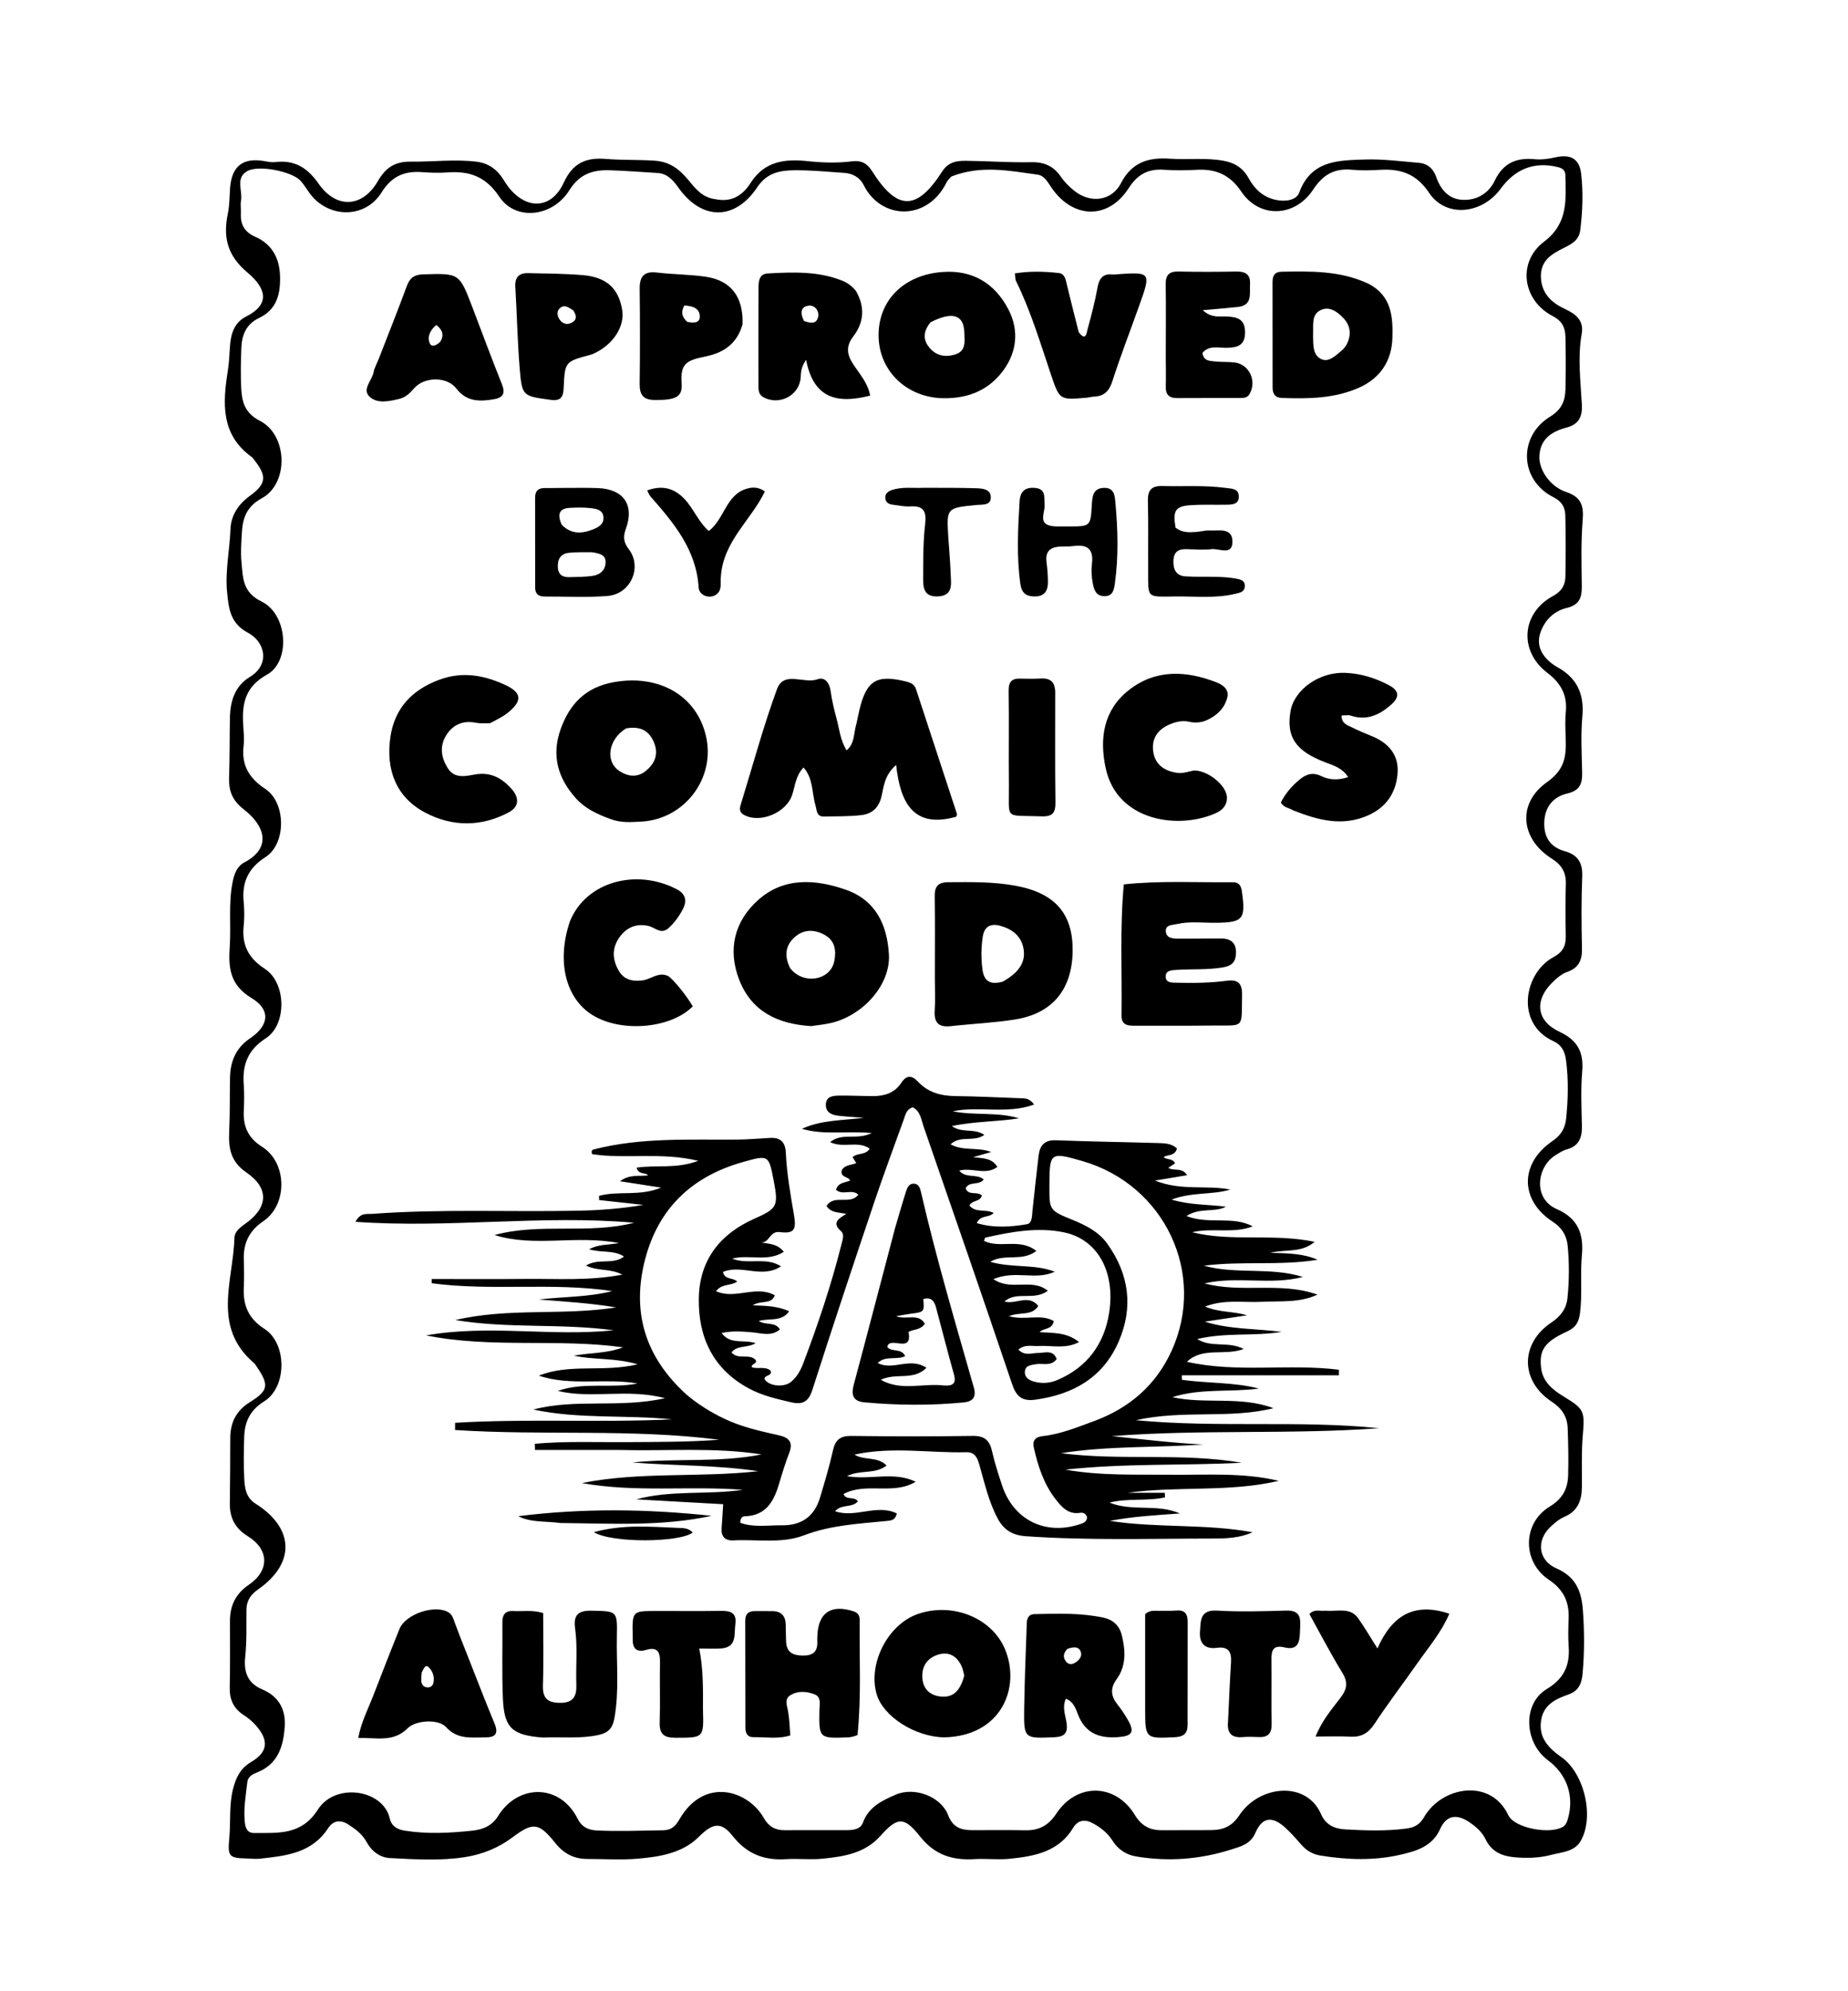 <svg version="1.1" id="Layer_1" xmlns="http://www.w3.org/2000/svg" xmlns:xlink="http://www.w3.org/1999/xlink" x="0px" y="0px"
	 width="100%" viewBox="0 0 624 672" enable-background="new 0 0 624 672" xml:space="preserve">
<path fill="#000000" opacity="1" stroke="none" 
	d="
M241.672,67.238 
	C247.236,68.393 250.945,65.679 253.409,61.796 
	C258.098,54.409 264.978,53.571 272.59,54.375 
	C277.586,54.902 282.604,55.076 287.548,54.461 
	C290.902,54.044 292.785,55.104 294.518,57.841 
	C302.971,71.191 309.573,71.231 318.144,57.865 
	C320.242,54.593 323.151,54.235 326.31,54.268 
	C333.59,54.343 340.873,54.908 348.143,54.739 
	C352.634,54.634 355.788,56.071 358.277,59.73 
	C359.473,61.488 361.083,63.044 362.749,64.389 
	C368.105,68.716 375.367,67.92 378.511,61.816 
	C382.208,54.637 387.964,53.058 395.027,53.555 
	C401.001,53.976 406.993,53.171 412.976,54.226 
	C416.917,54.921 419.709,56.662 421.627,60.158 
	C423.616,63.783 426.446,66.493 430.681,67.43 
	C433.885,68.139 437.718,67.674 438.707,64.978 
	C442.709,54.069 451.928,54.126 460.812,53.833 
	C466.92,53.631 473.071,54.447 479.189,54.968 
	C482.114,55.217 484.011,57.003 484.981,59.786 
	C486.468,64.049 489.219,67.235 493.872,67.439 
	C498.706,67.652 502.656,65.276 504.775,60.865 
	C507.574,55.042 512.047,53.113 518.216,53.729 
	C520.484,53.955 522.889,53.623 525.133,53.112 
	C530.272,51.942 533.32,53.478 533.911,58.767 
	C534.613,65.044 534.38,71.399 533.589,77.708 
	C533.169,81.056 530.716,82.344 528.133,83.627 
	C524.003,85.677 520.141,87.877 520.306,93.459 
	C520.474,99.118 523.99,102.236 528.545,104.335 
	C532.272,106.052 534.858,108.291 534.082,112.662 
	C532.665,120.65 533.715,128.613 534.133,136.571 
	C534.349,140.675 533.093,143.201 528.95,144.302 
	C523.977,145.625 520.015,148.104 519.794,154.027 
	C519.625,158.567 523.345,164.194 528.861,166.051 
	C533.873,167.739 534.817,170.592 534.414,175.499 
	C533.802,182.942 534.03,190.465 534.109,197.951 
	C534.149,201.722 533.26,204.151 529.048,205.165 
	C525.071,206.121 521.999,208.796 520.383,212.824 
	C518.824,216.712 519.796,219.989 522.684,222.789 
	C523.632,223.708 524.729,224.531 525.885,225.167 
	C532.471,228.791 534.972,234.198 534.3,241.728 
	C533.74,248.01 534.082,254.384 534.23,260.712 
	C534.318,264.496 533.444,266.82 529.143,267.815 
	C524.383,268.917 521.554,272.451 521.437,277.648 
	C521.325,282.611 523.522,285.917 528.402,287.271 
	C532.718,288.47 534.446,291.137 534.258,295.75 
	C533.924,303.903 533.995,312.081 534.17,320.243 
	C534.253,324.089 532.987,326.657 529.304,327.959 
	C527.216,328.697 525.608,330.147 524.051,331.686 
	C518.05,337.618 518.781,344.57 526.517,348.167 
	C532.613,351.003 534.804,354.98 534.253,361.516 
	C533.737,367.639 534.016,373.841 534.153,380.004 
	C534.241,383.959 533.136,386.816 528.957,387.926 
	C527.702,388.259 526.55,389.056 525.41,389.738 
	C518.946,393.605 517.425,404.44 525.659,408.039 
	C532.757,411.141 534.826,416.311 534.142,423.673 
	C533.544,430.111 534.332,436.623 533.512,443.124 
	C533.101,446.385 531.949,448.07 528.988,449.426 
	C521.477,452.865 519.641,455.705 520.386,461.73 
	C520.981,466.552 524.529,469.195 528.25,471.456 
	C534.908,475.502 535.148,476.279 534.453,484.331 
	C533.953,490.125 534.197,495.985 534.146,501.816 
	C534.107,506.3 532.829,509.919 528.28,511.877 
	C526.494,512.646 524.875,514.004 523.448,515.372 
	C518.639,519.98 519.432,526.641 525.541,529.297 
	C532.002,532.107 533.997,536.818 534.48,543.425 
	C535.003,550.587 535.025,557.633 534.379,564.78 
	C534.048,568.443 532.926,570.707 529.459,571.911 
	C525.095,573.426 521.103,575.442 520.353,580.73 
	C519.524,586.577 522.962,589.987 527.251,593.013 
	C534.97,598.46 538.462,613.21 533.7,621.363 
	C531.595,624.966 527.18,625.083 523.585,626.029 
	C520.571,626.823 517.314,627.064 514.184,626.96 
	C509.135,626.792 504.193,626.156 501.585,620.662 
	C500.443,618.255 498.335,616.433 496.107,614.931 
	C491.862,612.069 488.35,612.596 486.258,617.295 
	C483.601,623.26 477.954,624.743 473.014,625.9 
	C464.11,627.986 454.832,627.697 445.711,626.182 
	C443.149,625.756 441.092,624.475 439.368,622.512 
	C437.503,620.387 435.645,618.208 433.503,616.384 
	C429.274,612.784 426.092,613.445 423.894,618.561 
	C422.251,622.386 418.902,623.172 415.601,624.216 
	C405.133,627.524 394.477,628.332 383.629,626.517 
	C380.109,625.928 377.495,624.081 375.606,621.124 
	C373.942,618.518 371.598,616.708 368.913,615.269 
	C366.272,613.854 363.904,614.3 362.398,616.807 
	C357.495,624.972 349.332,626.439 340.974,627.298 
	C337.016,627.705 332.969,627.175 328.984,627.418 
	C321.547,627.873 315.591,625.995 310.631,619.732 
	C305.198,612.873 302.982,613.225 297.217,619.654 
	C291.994,625.478 284.911,626.545 277.79,627.271 
	C273.665,627.692 269.451,627.167 265.301,627.436 
	C257.931,627.914 252.116,625.596 247.418,619.634 
	C243.42,614.561 240.544,615.339 235.965,619.9 
	C230.424,625.419 222.782,626.631 215.333,627.271 
	C209.708,627.754 204.009,627.352 198.342,627.365 
	C193.872,627.376 190.369,625.571 187.573,622.072 
	C181.926,615.007 179.972,614.875 173.031,620.079 
	C168.318,623.612 162.93,625.802 157.091,626.725 
	C148.645,628.059 140.142,627.489 131.681,627.063 
	C128.266,626.891 125.471,624.755 123.76,621.599 
	C122.355,619.007 120.083,617.332 117.7,615.777 
	C115.023,614.029 112.536,614.303 110.774,617.007 
	C105.246,625.488 96.392,626.332 87.579,627.289 
	C86.266,627.432 84.917,627.232 83.584,627.205 
	C77.21,627.075 76.855,626.567 77.432,620.221 
	C77.929,614.767 77.309,609.243 78.668,603.827 
	C79.631,599.984 81.093,596.831 84.791,594.646 
	C90.466,591.294 90.86,587.429 86.478,582.385 
	C85.293,581.021 83.85,579.806 82.328,578.828 
	C78.902,576.627 77.493,573.611 77.573,569.57 
	C77.723,562.073 77.672,554.571 77.655,547.072 
	C77.643,541.869 79.554,537.877 84.006,534.844 
	C91.061,530.037 90.929,522.932 83.676,518.45 
	C79.345,515.774 77.528,512.198 77.607,507.282 
	C77.725,499.951 77.711,492.618 77.752,485.285 
	C77.781,480.078 79.742,476.075 84.345,473.218 
	C90.691,469.279 90.921,467.421 86.662,461.199 
	C86.38,460.786 86.135,460.317 85.765,460.001 
	C71.435,447.799 78.77,432.163 79.172,417.674 
	C79.232,415.519 81.329,414.06 83.136,412.755 
	C90.487,407.443 90.949,401.02 83.244,395.718 
	C77.675,391.887 77.125,387.281 77.396,381.57 
	C77.679,375.582 77.546,369.576 77.672,363.579 
	C77.787,358.112 79.704,353.593 84.447,350.408 
	C90.833,346.119 91.539,340.804 84.915,336.808 
	C77.596,332.393 77.084,326.556 77.573,319.448 
	C78.074,312.161 77.069,304.819 78.574,297.538 
	C79.154,294.733 80.078,292.32 82.582,291 
	C91.686,286.202 89.642,278.852 82.372,273.199 
	C78.328,270.054 77.183,266.804 77.351,262.196 
	C77.595,255.539 77.506,248.87 77.636,242.208 
	C77.744,236.609 79.319,231.503 84.348,228.468 
	C91.283,224.283 89.55,216.641 83.764,213.566 
	C77.814,210.404 77.241,205.602 76.685,199.924 
	C75.976,192.691 77.559,185.675 77.827,178.548 
	C78.003,173.894 80.5,170.143 84.42,167.309 
	C89.911,163.339 90.152,160.671 85.952,155.358 
	C85.642,154.966 85.377,154.5 84.984,154.217 
	C74.575,146.732 75.176,136.207 76.899,125.316 
	C77.339,122.534 77.469,119.697 77.652,116.88 
	C77.927,112.676 79.127,108.817 83.092,106.834 
	C91.02,102.869 90.239,97.572 83.55,91.97 
	C76.76,86.283 75.27,80.085 76.929,72.115 
	C77.5,69.371 77.485,66.5 77.67,63.682 
	C78.172,56.051 82.014,53.036 89.478,54.41 
	C90.617,54.62 91.818,54.837 92.948,54.701 
	C99.453,53.921 103.784,56.555 107.569,61.979 
	C113.58,70.594 122.396,70.088 127.587,61.137 
	C130.206,56.62 133.289,54.478 138.735,54.551 
	C146.111,54.649 153.49,53.672 160.893,54.571 
	C165.07,55.079 167.935,57.285 170.069,60.721 
	C170.595,61.569 171.127,62.423 171.745,63.205 
	C177.86,70.947 186.238,70.588 190.354,61.644 
	C193.432,54.954 197.915,53.084 204.585,53.636 
	C210.045,54.089 215.536,53.85 221.029,54.227 
	C226.385,54.595 229.563,57.287 232.602,60.954 
	C234.941,63.776 237.22,66.734 241.672,67.238 
M321.248,59.565 
	C320.711,60.196 320.012,60.748 319.66,61.47 
	C313.245,74.653 297.542,74.312 291.643,62.474 
	C290.399,59.978 288.032,58.55 285.168,58.354 
	C279.687,57.979 274.198,57.442 268.714,57.455 
	C263.713,57.467 259.087,58.111 255.74,63.134 
	C248.146,74.53 236.962,74.436 229.072,63.327 
	C227.282,60.806 225.366,58.579 222.001,58.375 
	C216.681,58.053 211.364,57.638 206.04,57.459 
	C200.305,57.266 195.746,58.597 192.237,64.215 
	C186.559,73.305 174.06,74.602 168.632,66.439 
	C164.01,59.488 158.436,57.623 150.942,58.198 
	C148.13,58.413 145.272,58.287 142.451,58.086 
	C136.492,57.662 132.261,59.458 128.822,64.972 
	C123.199,73.988 110.573,73.69 104.429,65.034 
	C103.465,63.677 102.594,62.232 101.482,61.008 
	C98.648,57.889 87.442,55.565 83.525,57.73 
	C79.379,60.02 81.992,64.365 81.377,67.749 
	C81.142,69.039 81.4,70.411 81.333,71.741 
	C81.138,75.597 82.326,78.209 86.265,79.947 
	C91.711,82.35 94.359,86.971 94.555,93.099 
	C94.75,99.211 93.468,104.468 87.497,107.301 
	C83.112,109.381 81.669,113.031 81.495,117.405 
	C81.316,121.898 81.23,126.411 81.447,130.9 
	C81.672,135.575 82.599,139.382 87.798,142.043 
	C97.14,146.826 97.583,163.121 88.474,168.103 
	C83.08,171.053 81.914,175.02 81.648,180.126 
	C81.484,183.278 81.227,186.47 81.535,189.593 
	C82.051,194.828 81.75,199.812 88.323,203.003 
	C97.132,207.279 98.215,223.204 90.165,227.666 
	C82.915,231.684 81.717,237.201 82.093,244.214 
	C82.227,246.709 82.548,249.245 82.258,251.701 
	C81.483,258.26 84.094,262.612 89.589,266.251 
	C96.621,270.909 96.698,284.735 89.645,289.252 
	C83.786,293.004 81.66,297.755 82.277,304.341 
	C82.525,306.985 82.571,309.697 82.288,312.332 
	C81.595,318.776 83.762,323.278 89.421,326.955 
	C96.699,331.682 96.937,345.766 89.744,350.411 
	C83.67,354.333 81.803,359.313 82.3,365.978 
	C82.522,368.962 82.451,371.98 82.314,374.974 
	C82.074,380.232 83.825,384.074 88.535,387.049 
	C96.972,392.378 97.209,406.494 88.92,412.125 
	C84.061,415.426 82.14,419.57 82.322,425.147 
	C82.425,428.31 82.459,431.485 82.317,434.645 
	C82.049,440.596 83.929,445.015 89.287,448.459 
	C96.98,453.404 96.931,468.12 89.229,472.914 
	C84.501,475.857 82.627,479.732 82.464,484.823 
	C82.309,489.65 82.213,494.498 82.494,499.313 
	C82.674,502.395 83.117,505.457 86.323,507.483 
	C99.407,515.754 99.766,527.565 87.192,536.363 
	C84.603,538.175 83.241,540.194 83.214,543.308 
	C83.168,548.638 83.346,554.002 82.79,559.285 
	C82.245,564.462 83.761,568.126 88.574,570.146 
	C94.302,572.552 96.581,577.181 96.142,582.907 
	C95.661,589.181 93.957,595.136 87.274,597.959 
	C85.587,598.672 83.738,599.328 83.495,601.527 
	C83,605.991 82.178,610.443 82.668,614.964 
	C82.878,616.902 83.446,618.638 85.898,618.613 
	C93.973,618.534 101.768,619.446 107.363,610.654 
	C113.176,601.521 129.341,603.82 131.596,613.676 
	C132.164,616.158 133.938,617.371 136.613,617.801 
	C144.265,619.03 151.844,618.616 159.501,617.814 
	C163.342,617.412 166.233,616.029 168.201,612.853 
	C174.903,602.037 189.075,601.811 195.082,613.851 
	C196.395,616.482 198.476,617.596 201.489,617.742 
	C208.992,618.108 216.478,617.786 223.973,617.68 
	C226.703,617.642 228.107,616.275 229.381,614.055 
	C237.759,599.466 252.621,604.184 257.936,613.578 
	C259.511,616.36 261.692,617.66 264.806,617.653 
	C271.806,617.639 278.805,617.653 285.805,617.645 
	C288.05,617.642 290.552,617.383 291.376,615.112 
	C293.312,609.777 297.839,607.674 302.403,605.682 
	C308.709,602.931 317.692,606.202 320.143,612.568 
	C321.747,616.733 324.503,617.63 328.226,617.645 
	C334.226,617.669 340.228,617.554 346.225,617.683 
	C350.807,617.783 354.046,616.051 356.62,612.137 
	C363.579,601.553 376.649,601.746 383.2,612.523 
	C385.365,616.084 388.168,617.681 392.177,617.654 
	C397.843,617.617 403.51,617.699 409.175,617.613 
	C413.144,617.553 416.016,616.323 418.553,612.507 
	C425.197,602.514 441.122,600.805 446.095,612.3 
	C447.598,615.775 450.543,617.178 454.069,617.376 
	C461.053,617.769 468.039,618.031 475.017,617.079 
	C477.662,616.718 479.414,615.737 480.868,613.224 
	C486.88,602.836 503.378,600.004 509.27,612.546 
	C511.375,617.026 523.442,619.161 527.748,616.505 
	C528.663,615.941 529.047,615.051 529.345,614.07 
	C531.685,606.346 529.215,598.907 522.677,594.043 
	C514.614,588.045 514.058,574.982 522.258,570.039 
	C528.148,566.49 530.144,561.976 529.683,555.586 
	C529.455,552.436 529.555,549.253 529.67,546.09 
	C529.875,540.475 527.86,536.386 522.974,533.119 
	C513.931,527.073 514.05,514.014 523.258,508.452 
	C527.559,505.854 529.359,502.491 529.497,497.961 
	C529.658,492.639 529.545,487.301 529.349,481.978 
	C529.206,478.095 527.414,475.32 523.966,473.05 
	C513.292,466.022 513.255,453.421 523.836,446.327 
	C527.03,444.186 528.918,441.642 529.293,437.929 
	C529.879,432.117 529.907,426.277 529.354,420.477 
	C529.032,417.097 527.483,414.37 524.338,412.331 
	C513.148,405.076 513.111,392.674 524.167,385.112 
	C526.996,383.176 528.488,380.897 528.841,377.391 
	C529.494,370.898 529.64,364.48 528.814,357.983 
	C528.416,354.852 527.369,352.676 524.454,351.336 
	C511.586,345.422 514.553,328.393 524.537,323.026 
	C527.682,321.335 528.773,319.219 528.702,315.88 
	C528.579,310.05 528.544,304.21 528.729,298.383 
	C528.854,294.447 527.298,291.859 523.98,289.777 
	C513.466,283.176 512.153,271.144 522.396,263.931 
	C528.437,259.677 528.871,255.119 528.683,249.238 
	C528.587,246.241 528.429,243.216 528.716,240.244 
	C529.268,234.507 527.01,230.512 522.449,227.044 
	C512.801,219.708 513.751,206.909 524.356,201.164 
	C527.336,199.55 528.531,197.456 528.582,194.508 
	C528.7,187.678 528.712,180.841 528.548,174.013 
	C528.483,171.302 527.458,169.256 524.541,167.795 
	C513.178,162.107 512.468,147.333 523.422,140.607 
	C527.368,138.184 528.514,135.207 528.603,131.277 
	C528.734,125.447 528.728,119.61 528.593,113.78 
	C528.521,110.722 527.628,108.407 524.323,106.694 
	C514.052,101.371 512.254,88.448 521.382,81.554 
	C529.6,75.347 528.724,67.351 528.568,59.075 
	C528.54,57.546 527.619,56.788 526.106,56.41 
	C518.266,54.452 511.721,56.868 506.741,63.667 
	C500.344,72.402 488.17,73.516 482.563,65.093 
	C478.32,58.72 473.041,56.91 466.1,57.306 
	C462.944,57.487 459.743,57.605 456.608,57.295 
	C450.671,56.709 446.783,58.857 443.392,64 
	C437.219,73.362 425.277,73.763 419.172,64.71 
	C415.261,58.91 410.533,56.958 404.059,57.307 
	C400.403,57.504 396.713,57.554 393.065,57.292 
	C387.701,56.906 384.123,58.813 381.104,63.511 
	C374.32,74.07 362.586,73.948 355.279,63.672 
	C353.929,61.774 352.792,59.27 350.362,58.938 
	C340.863,57.644 331.312,55.632 321.248,59.565 
z"/>
<path fill="#000000" opacity="1" stroke="none" 
	d="
M209,489.335 
	C199.216,489.334 189.932,489.334 180.649,489.334 
	C180.626,488.639 180.603,487.944 180.58,487.249 
	C190.852,486.322 201.212,486.764 211.533,486.692 
	C221.969,486.62 232.405,486.676 242.841,485.883 
	C213.209,482.093 183.337,484.546 153.66,482.599 
	C153.664,481.788 153.668,480.978 153.672,480.167 
	C178.043,478.705 202.505,480.174 226.917,479.006 
	C211.358,477.42 195.577,478.995 180.102,475.694 
	C194.298,471.92 209.034,475.3 224.574,471.875 
	C211.773,468.472 199.892,472.199 188.348,469.405 
	C197.09,466.296 206.377,468.68 215.283,466.9 
	C204.273,464.969 192.852,467.885 181.935,464.267 
	C192.347,460.052 203.546,463.248 215.284,460.42 
	C207.516,458.152 200.524,458.986 193.753,457.516 
	C199.3,456.474 204.999,456.805 210.353,454.698 
	C188.29,451.632 165.857,455.125 143.885,450.666 
	C164.933,446.922 186.125,451.128 207.194,448.951 
	C189.482,446.532 171.478,448.452 153.758,445.489 
	C171.669,441.258 190.029,444.066 208.043,441.229 
	C199.414,439.775 190.7,439.268 181.915,438.564 
	C190.204,437.567 198.56,437.808 206.722,435.722 
	C186.522,432.676 165.995,435.783 145.783,433.071 
	C145.778,432.593 145.774,432.114 145.769,431.636 
	C156.363,431.636 166.957,431.721 177.55,431.612 
	C188.157,431.504 198.812,432.31 210.126,430.17 
	C206.104,427.977 201.911,429.097 197.862,427.097 
	C202.182,424.474 207.04,426.97 210.683,424.061 
	C207.244,421.769 203.211,422.881 198.917,421.621 
	C202.121,419.833 205.016,420.25 209.012,419.499 
	C194.26,416.715 180.389,421.015 166.985,416.799 
	C182.449,412.59 198.645,416.65 214.117,412.647 
	C183.004,409.904 151.82,414.602 120.027,412.338 
	C121.707,409.118 123.875,409.791 125.657,409.659 
	C148.785,407.948 171.957,409.052 195.104,408.594 
	C202.477,408.448 209.842,407.909 217.222,406.629 
	C212.251,406.084 207.279,405.539 202.308,404.995 
	C202.294,404.524 202.279,404.054 202.265,403.583 
	C208.799,401.775 215.969,403.823 223.236,400.8 
	C218.384,400.046 214.322,399.415 209.342,398.641 
	C212.857,396.103 215.969,397.134 218.853,396.65 
	C217.838,395.518 215.744,396.602 214.922,394.071 
	C221.483,393.06 228.224,394.574 235.78,391.759 
	C223.126,388.702 211.199,391.261 199.923,389.495 
	C199.55,388.211 200.045,388.032 200.519,387.909 
	C216.475,383.785 232.775,384.731 249.006,384.59 
	C252.663,384.558 256.318,384.223 259.974,384.022 
	C263.461,383.829 265.174,385.374 265.339,388.962 
	C265.669,396.106 266.922,403.143 268.12,410.183 
	C268.959,415.12 268.059,416.397 263.257,415.801 
	C259.868,415.381 259.851,419.475 256.99,419.305 
	C259.676,419.826 262.404,419.634 264.674,422.461 
	C259.124,426.023 253.066,423.234 247.223,424.77 
	C252.654,426.919 258.472,424.054 263.727,427.345 
	C257.334,431.66 250.349,426.591 244.112,429.263 
	C244.696,432.015 247.543,431.059 248.917,432.519 
	C246.708,434.047 243.707,433.13 241.787,435.756 
	C248.284,438.703 255.268,433.567 261.635,437.145 
	C260.329,440.421 257.147,438.649 254.16,440.522 
	C258.855,440.68 262.658,440.79 266.464,442.526 
	C263.872,446.252 259.794,444.736 256.185,445.82 
	C258.734,447.361 261.794,445.968 263.343,448.675 
	C260.353,451.169 257.028,449.866 253.791,449.615 
	C250.524,449.362 247.235,449.046 243.671,449.878 
	C246.658,453.936 251.047,451.93 255.146,453.292 
	C252.277,455.04 248.905,453.862 247.004,456.437 
	C249.333,459.089 253.115,456.619 255.19,459.003 
	C255.739,460.45 253.467,460.15 253.918,461.453 
	C255.952,462.064 258.272,461.068 260.141,462.499 
	C260.993,464.549 258.076,463.908 258.155,465.372 
	C259.414,467.774 264.637,468.381 267.095,466.361 
	C269.084,464.728 270.312,462.511 271.199,460.171 
	C276.218,446.933 280.728,433.529 284.167,419.782 
	C284.534,418.316 285.193,416.573 283.981,415.501 
	C280.908,412.783 282.824,411.385 285.794,409.678 
	C283.15,409.074 280.62,409.391 279.089,407 
	C281.632,402.901 287.017,406.838 289.836,403.175 
	C287.611,401.106 284.514,403.587 282.293,401.517 
	C282.962,399.1 285.189,399.174 287.036,398.439 
	C286.548,396.988 283.779,397.473 284.186,395.088 
	C285.061,393.06 287.364,393.291 289.126,392.521 
	C288.708,391.849 288.307,391.204 287.883,390.521 
	C289.515,388.947 292.269,389.959 293.662,387.645 
	C289.708,384.819 284.82,387.627 280.294,385.445 
	C284.435,382.082 289.161,384.912 294.363,382.38 
	C285.673,381.616 278.067,383.124 270.769,380.95 
	C277.525,377.877 284.665,378.158 291.68,377.237 
	C288.815,377.012 285.941,376.862 283.087,376.539 
	C280.766,376.277 278.675,375.344 278.864,372.588 
	C279.049,369.906 281.412,369.778 283.391,369.748 
	C287.219,369.691 291.05,369.914 294.879,369.91 
	C298.723,369.906 302.111,368.838 304.361,365.394 
	C306.058,362.798 307.883,362.813 309.976,365.053 
	C313.386,368.704 317.737,369.856 322.632,369.91 
	C329.955,369.992 337.276,370.364 344.597,370.63 
	C346.044,370.683 347.595,370.537 349.18,372.766 
	C339.901,376.119 330.571,373.179 321.717,375.041 
	C329.087,376.538 336.726,375.173 344.092,377.41 
	C336.696,378.6 329.17,378.382 321.407,380.032 
	C324.828,382.546 328.901,380.617 332.377,383.007 
	C328.745,385.584 324.31,382.998 320.977,386.188 
	C325.357,388.604 330.173,386.999 334.679,388.787 
	C332.835,389.311 330.992,389.836 328.577,390.522 
	C331.929,390.929 334.881,390.733 336.783,393.819 
	C332.77,396.796 328.317,393.881 323.896,395.06 
	C326.099,397.783 329.739,395.991 332.174,398.044 
	C330.551,400.226 327.281,398.475 326.06,401.029 
	C326.995,403.663 330.009,401.9 331.521,403.447 
	C331.029,405.639 328.262,404.954 327.34,406.834 
	C329.372,409.419 332.869,407.922 335.512,409.35 
	C333.922,411.138 331.198,409.819 329.813,412.77 
	C335.536,414.486 341.193,414.081 346.728,413.156 
	C348.619,412.84 348.447,410.201 348.643,408.38 
	C349.302,402.263 349.975,396.147 350.692,390.037 
	C351.094,386.615 352.616,384.671 356.537,384.821 
	C368.017,385.262 379.508,385.415 390.992,385.758 
	C393.239,385.825 395.605,385.853 397.41,387.585 
	C396.738,390.185 394.401,389.586 392.904,390.463 
	C393.964,391.558 395.953,390.803 396.776,392.586 
	C396.053,393.071 395.314,393.568 394.487,394.123 
	C396.401,395.364 399.035,393.778 400.854,396.607 
	C397.433,397.178 394.304,397.701 390.003,398.42 
	C398.915,401.985 407.378,399.851 415.418,401.456 
	C409.253,403.341 402.612,402.184 395.585,404.839 
	C402.188,406.774 408.127,406.451 413.971,407.244 
	C409.989,409.32 405.261,407.376 400.631,410.388 
	C408.171,413.357 416.089,410.209 423.01,413.868 
	C416.374,416.44 409.279,414.253 402.542,415.854 
	C415.838,419.172 429.699,416.143 443.924,419.092 
	C439.363,422.917 434.49,421.511 428.905,422.786 
	C435.185,422.988 440.129,423.043 444.898,425.143 
	C432.186,427.235 419.281,425.494 406.5,427.146 
	C417.446,430.187 428.967,427.5 439.938,430.944 
	C429.031,433.816 417.697,430.56 406.735,433.126 
	C419.217,436.502 432.468,432.468 444.861,436.911 
	C438.77,439.757 432.317,439.005 425.992,439.339 
	C419.814,439.665 413.485,438.385 406.906,440.945 
	C411.799,443.004 416.498,442.483 421.068,443.889 
	C416.312,444.605 411.556,445.321 406.8,446.036 
	C415.358,448.702 424.127,448.353 432.764,449.48 
	C423.466,451.037 413.942,449.588 404.259,451.901 
	C409.087,454.969 414.661,452.514 419.965,455.257 
	C413.316,457.703 406.202,454.442 400.771,459.581 
	C417.692,463.408 435.092,460.135 452.094,462.261 
	C452.099,462.887 452.104,463.513 452.108,464.139 
	C434.426,464.139 416.744,464.139 399.061,464.139 
	C399.062,464.64 399.062,465.141 399.063,465.643 
	C407.682,466.902 416.505,466.392 425.089,468.618 
	C415.384,469.898 405.434,468.449 395.857,471.523 
	C407.083,473.998 418.884,471.028 429.997,475.242 
	C415.13,478.943 399.731,475.695 383.525,479.295 
	C411.738,481.933 438.813,479.23 465.718,482 
	C435.657,484.178 405.502,482.322 375.419,484.663 
	C385.686,485.716 395.916,486.979 406.283,487.496 
	C390.255,488.592 374.18,487.914 358.264,490.421 
	C378.536,493.029 399.075,490.192 419.319,493.652 
	C399.47,494.657 379.574,493.79 359.763,495.974 
	C371.572,498.081 383.522,497.579 395.446,497.694 
	C407.557,497.811 419.72,496.883 431.793,499.757 
	C414.98,503.697 397.695,501.426 380.696,503.797 
	C384.897,503.797 389.097,503.797 393.298,503.797 
	C393.325,504.309 393.352,504.82 393.378,505.332 
	C387.272,506.691 380.823,505.533 374.647,507.096 
	C382.273,510.223 390.79,507.393 398.417,510.77 
	C390.499,511.334 382.614,511.758 374.749,513.269 
	C390.705,515.752 407.016,514.165 422.941,517.109 
	C418.521,519.107 413.926,519.219 409.366,519.224 
	C388.378,519.249 367.386,519.906 346.406,518.45 
	C341.844,518.133 338.939,516.322 336.875,512.461 
	C333.856,506.812 332.491,500.614 330.75,494.544 
	C330.062,492.144 329.319,490.021 326.295,490.099 
	C313.851,490.417 301.363,488.112 288.522,490.891 
	C291.829,493.027 296.16,491.358 299.384,494.586 
	C295.359,497.692 290.439,495.892 285.974,498.184 
	C294.011,499.555 301.813,496.479 309.193,500.056 
	C301.644,504.672 292.496,500.109 284.829,504.188 
	C285.66,506.495 288.571,504.808 289.676,506.704 
	C287.656,508.978 284.059,507.507 281.988,510.022 
	C288.869,512.411 296.062,507.451 302.818,510.757 
	C302.297,513.212 300.655,513.166 299.214,513.311 
	C289.843,514.255 280.542,514.68 271.426,518.162 
	C264.017,520.992 255.61,519.458 247.646,519.849 
	C244.683,519.995 243.413,518.471 243.67,515.531 
	C243.884,513.076 243.994,510.611 244.182,507.64 
	C234.263,507.087 224.542,506.546 214.82,506.004 
	C226.665,502.797 238.883,504.534 250.807,502.785 
	C232.727,501.378 214.534,503.764 196.5,500.506 
	C216.189,496.58 236.224,498.738 256.016,496.499 
	C241.92,494.377 227.681,494.678 213.514,493.562 
	C228.045,492.031 242.691,493.725 257.145,490.842 
	C241.345,488.35 225.385,489.769 209,489.335 
M231.829,470.671 
	C235.668,473.908 239.875,476.529 244.411,478.715 
	C250.324,481.563 256.647,482.963 262.966,484.379 
	C266.455,485.16 267.874,486.719 266.486,490.341 
	C265.238,493.6 264.179,496.94 263.203,500.293 
	C261.432,506.38 258.892,511.547 251.388,511.721 
	C250.646,511.738 249.889,512.435 249.977,513.921 
	C254.475,515.553 259.243,514.708 263.965,514.762 
	C270.75,514.84 275.026,511.707 276.926,505.312 
	C278.49,500.047 280.083,494.776 281.28,489.422 
	C282.08,485.847 283.798,484.55 287.473,484.597 
	C301.135,484.77 314.801,484.792 328.462,484.592 
	C332.403,484.535 334.157,486.069 334.976,489.747 
	C335.842,493.633 337.089,497.443 338.338,501.231 
	C342.218,513.005 353.012,518.317 364.845,514.327 
	C365.95,513.955 367.061,513.461 367.051,511.989 
	C366.67,510.846 365.784,510.376 364.719,510.549 
	C360.738,511.194 358.474,508.587 356.442,505.977 
	C352.474,500.881 350.507,494.854 349.1,488.633 
	C348.535,486.133 349.57,484.933 352.134,484.651 
	C358.145,483.989 363.696,481.69 369.318,479.631 
	C381.309,475.239 390.309,467.505 395.619,455.841 
	C407.451,429.851 393.275,399.853 365.489,391.842 
	C354.596,388.702 354.39,388.855 354.346,400.085 
	C354.314,408.435 354.295,408.481 362.095,411.656 
	C366.63,413.502 370.971,415.663 373.888,419.728 
	C381.266,430.008 382.766,441.189 377.715,452.797 
	C372.432,464.94 362.343,470.609 349.599,472.367 
	C345.186,472.976 343.178,471.352 341.741,467.091 
	C331.957,438.089 321.904,409.178 311.888,380.254 
	C311.059,377.858 310.81,375.004 308.197,373.688 
	C306.047,374.39 305.773,376.112 305.221,377.656 
	C301.914,386.905 298.44,396.097 295.309,405.404 
	C288.196,426.552 281.132,447.718 274.335,468.968 
	C273.006,473.125 271.009,474.147 267.061,473.229 
	C262.183,472.094 257.323,470.975 252.876,468.583 
	C240.673,462.02 235.698,451.162 235.965,437.976 
	C236.223,425.258 243.114,416.446 254.633,411.335 
	C262.39,407.893 262.907,407.125 261.278,398.611 
	C259.579,389.731 259.577,389.724 250.888,392.157 
	C233.778,396.949 222.346,407.69 217.84,424.956 
	C213.243,442.574 217.666,457.846 231.829,470.671 
M350.752,454.235 
	C348.555,454.417 346.158,453.54 343.874,455.45 
	C346.013,457.741 348.392,456.588 350.526,456.596 
	C352.841,456.604 355.54,455.362 356.804,458.648 
	C354.82,461.278 352.071,459.956 349.745,460.398 
	C348.122,460.706 346.165,460.755 346.063,462.966 
	C345.971,464.982 347.651,465.868 349.266,466.296 
	C351.883,466.99 354.499,466.816 357.069,465.717 
	C367.139,461.409 372.881,453.548 374.515,443.037 
	C376.657,429.262 370.671,418.269 359.272,415.898 
	C350.478,414.068 341.463,415.681 332.691,417.685 
	C332.526,417.723 332.468,418.237 332.27,418.773 
	C337.605,421.469 344.384,417.697 349.933,422.177 
	C345.024,425.947 339.309,422.877 334.354,425.842 
	C341.82,427.971 349.323,426.525 356.139,429.171 
	C349.822,432.214 342.844,428.54 335.434,431.679 
	C341.459,435.843 348.378,431.201 353.807,435.607 
	C349.041,439.119 343.354,435.581 339.155,439.23 
	C343.011,440.353 347.223,436.613 350.594,440.726 
	C348.37,444.245 344.459,442.631 340.689,444.191 
	C346.26,445.737 351.403,443.261 355.834,445.834 
	C355.236,448.914 352.369,448.067 351.043,449.558 
	C355.496,449.947 360.027,449.451 364.357,452.916 
	C359.849,455.307 355.67,454.054 350.752,454.235 
z"/>
<path fill="#000000" opacity="1" stroke="none" 
	d="
M289.171,244.29 
	C289.602,242.436 289.858,240.962 290.21,239.511 
	C292.611,229.6 296.003,227.559 305.934,229.995 
	C307.444,230.365 308.748,230.894 309.298,232.571 
	C313.898,246.611 318.529,260.642 323.124,274.684 
	C323.209,274.944 322.977,275.308 322.888,275.621 
	C308.567,279.705 303.966,271.065 302.598,258.139 
	C298.463,261.782 298.431,265.666 297.604,268.942 
	C296.611,272.876 294.256,274.696 290.755,275.096 
	C286.637,275.566 282.452,275.46 278.295,275.574 
	C275.579,275.648 275.843,273.379 275.344,271.727 
	C274.09,267.583 274.683,262.828 271.326,259.014 
	C268.645,261.784 268.489,265.258 267.466,268.316 
	C265.47,274.283 256.658,278.002 251.217,275.01 
	C249.174,273.888 249.906,272.227 250.39,270.652 
	C254.303,257.942 257.784,245.073 262.344,232.598 
	C264.67,226.233 271.468,230.905 276,229.25 
	C278.508,228.335 280.09,230.423 280.476,233.25 
	C280.9,236.36 281.645,239.442 282.465,242.478 
	C283.408,245.97 283.682,249.689 285.865,253.233 
	C288.699,250.852 288.185,247.49 289.171,244.29 
z"/>
<path fill="#000000" opacity="1" stroke="none" 
	d="
M273.898,346.298 
	C262.524,345.584 253.732,341.339 249.581,330.601 
	C245.623,320.364 248.031,310.871 255.97,303.76 
	C264.647,295.989 275.283,296.668 285.592,300.262 
	C295.49,303.713 299.553,311.824 300.153,322.08 
	C300.738,332.084 291.838,342.298 281.207,345.089 
	C278.969,345.677 276.634,345.894 273.898,346.298 
M266.773,326.682 
	C271.136,332.461 280.388,330.964 281.708,324.374 
	C282.387,320.983 282.042,317.619 278.65,315.625 
	C275.394,313.711 271.815,313.503 268.828,315.863 
	C265.557,318.446 264.473,322.002 266.773,326.682 
z"/>
<path fill="#000000" opacity="1" stroke="none" 
	d="
M206.115,276.398 
	C201.456,274.737 197.433,272.751 194.366,269.314 
	C188.377,262.603 186.186,254.975 189.247,246.255 
	C192.265,237.657 197.659,231.961 207.145,230.237 
	C222.449,227.457 235.238,234.685 238.397,248.482 
	C241.65,262.687 231.098,276.577 216.392,277.285 
	C213.101,277.443 209.727,277.777 206.115,276.398 
M211.392,245.821 
	C205.321,249.585 204.205,257.095 209.315,260.313 
	C212.193,262.125 215.307,262.444 218.094,260.151 
	C220.992,257.766 222.402,254.712 220.964,250.925 
	C219.419,246.857 216.527,244.9 211.392,245.821 
z"/>
<path fill="#000000" opacity="1" stroke="none" 
	d="
M315.662,329.997 
	C315.661,320.52 315.753,311.541 315.614,302.565 
	C315.563,299.22 316.701,297.738 320.178,297.721 
	C327.828,297.683 335.469,297.527 343.036,298.941 
	C356.259,301.411 362.325,308.371 362.189,320.927 
	C362.049,333.854 355.433,342.018 342.814,344.042 
	C335.621,345.196 328.295,345.498 321.043,346.31 
	C316.886,346.776 315.32,345.085 315.616,340.967 
	C315.865,337.494 315.664,333.988 315.662,329.997 
M338.561,331.297 
	C344.122,328.206 346.471,324.617 345.574,319.999 
	C344.756,315.795 341.716,313.543 337.816,312.458 
	C334.532,311.544 332.337,312.565 331.81,316.298 
	C331.296,319.94 331.242,323.536 331.743,327.191 
	C332.256,330.938 334.067,332.51 338.561,331.297 
z"/>
<path fill="#000000" opacity="1" stroke="none" 
	d="
M379.47,298.463 
	C391.941,297.135 404.084,297.873 416.219,297.733 
	C418.254,297.71 419.041,298.757 419.327,300.775 
	C420.676,310.315 419.801,311.348 410.296,311.42 
	C405.982,311.452 401.623,310.866 397.364,311.862 
	C395.897,312.206 393.484,312.022 393.655,314.342 
	C393.831,316.721 396.13,316.754 397.928,316.775 
	C402.753,316.833 407.581,316.683 412.406,316.721 
	C416.254,316.751 417.718,318.885 417.267,322.579 
	C416.948,325.194 415.327,326.062 412.894,326.476 
	C407.764,327.349 402.595,326.989 397.452,327.31 
	C395.774,327.415 393.636,327.367 393.607,329.517 
	C393.577,331.783 395.778,331.607 397.417,331.65 
	C403.077,331.797 408.734,331.711 414.357,330.976 
	C417.997,330.501 419.46,331.893 419.394,335.662 
	C419.19,347.447 420.399,345.979 409.447,346.102 
	C400.792,346.2 392.135,346.164 383.48,346.169 
	C381.066,346.17 378.646,346.178 378.697,342.69 
	C378.913,328.06 378.086,313.421 379.47,298.463 
z"/>
<path fill="#000000" opacity="1" stroke="none" 
	d="
M317.154,134.344 
	C305.112,133.466 296.574,124.351 296.662,112.949 
	C296.752,101.152 305.318,92.806 318.093,91.802 
	C328.485,90.985 335.986,95.718 340.522,104.461 
	C344.313,111.769 343.31,119.506 338.02,125.993 
	C332.846,132.338 325.735,134.787 317.154,134.344 
M314.229,108.75 
	C311.923,111.499 311.42,114.407 313.808,117.313 
	C316.229,120.261 319.597,120.666 322.877,119.495 
	C326.275,118.283 325.691,114.959 325.617,112.199 
	C325.46,106.298 321.701,104.953 314.229,108.75 
z"/>
<path fill="#000000" opacity="1" stroke="none" 
	d="
M318.897,586.326 
	C308.965,586.187 298.274,579.282 296.046,571.872 
	C292.939,561.537 299.791,548.159 309.976,544.675 
	C321.852,540.612 335.039,546.151 339.373,556.628 
	C344.677,569.451 338.235,585.826 318.897,586.326 
M325.6,565.514 
	C325.291,564.403 325.138,563.217 324.646,562.194 
	C323.094,558.97 320.501,557.312 316.952,558.348 
	C313.169,559.452 311.186,562.284 311.437,566.231 
	C311.684,570.1 314.138,572.264 317.888,572.571 
	C322.328,572.934 324.362,569.997 325.6,565.514 
z"/>
<path fill="#000000" opacity="1" stroke="none" 
	d="
M436.761,273.525 
	C435.201,272.58 433.495,272.597 432.49,270.838 
	C433.977,267.844 436.178,265.261 438.863,263.058 
	C441.065,261.251 443.283,260.513 446.169,261.93 
	C448.847,263.245 451.83,263.374 455.233,262.26 
	C453.21,259.165 450.313,258.338 447.628,257.324 
	C437.562,253.523 434.253,248.763 435.762,240.016 
	C437.018,232.738 445.456,226.707 454.245,227.072 
	C459.444,227.287 464.354,228.782 468.99,231.239 
	C472.555,233.128 472.573,235.293 469.781,237.774 
	C465.863,241.256 461.525,243.307 456.104,241.509 
	C455.235,241.221 454.187,241.469 453,241.469 
	C452.962,244.201 454.935,244.691 456.423,245.439 
	C458.645,246.556 460.954,247.51 463.259,248.451 
	C468.709,250.673 472.233,254.601 471.927,260.551 
	C471.579,267.296 468.214,272.478 461.724,275.275 
	C453.229,278.937 445.141,276.834 436.761,273.525 
z"/>
<path fill="#000000" opacity="1" stroke="none" 
	d="
M165.457,244.078 
	C163.581,244.105 162.064,244.189 160.619,243.907 
	C156.372,243.08 153.022,244.487 150.748,248.019 
	C148.318,251.795 148.939,255.712 151.243,259.314 
	C153.513,262.862 157.222,261.934 160.353,261.375 
	C165.633,260.432 169.405,262.551 172.709,266.208 
	C175.381,269.165 175.343,272.253 171.826,274.132 
	C162.534,279.095 152.731,279.07 143.605,274.259 
	C133.621,268.996 130.271,259.642 131.804,248.844 
	C133.183,239.13 139.045,232.819 148.337,229.394 
	C155.952,226.587 163.065,227.784 170.125,230.935 
	C176.235,233.662 176.612,236.418 171.365,240.625 
	C169.702,241.958 167.697,242.865 165.457,244.078 
z"/>
<path fill="#000000" opacity="1" stroke="none" 
	d="
M192.497,310.783 
	C198.084,297.333 215.129,293.06 228.574,300.137 
	C231.542,301.7 232.025,304.019 230.575,306.821 
	C229.347,309.193 227.786,311.339 225.791,313.171 
	C223.195,315.556 221.224,312.996 218.959,312.487 
	C214.999,311.598 211.705,312.875 209.297,316.143 
	C206.639,319.751 206.676,323.554 208.805,327.391 
	C210.597,330.621 213.421,331.3 216.898,330.872 
	C219.804,330.515 222.306,327.886 225.503,329.35 
	C227.002,330.037 231.953,336.128 233.916,339.63 
	C226.466,347.174 209.662,348.592 199.95,342.496 
	C190.91,336.821 187.857,324.245 192.497,310.783 
z"/>
<path fill="#000000" opacity="1" stroke="none" 
	d="
M403.175,260.022 
	C407.82,259.976 413.803,264.872 414.247,268.664 
	C414.568,271.398 412.977,273.275 410.838,274.278 
	C398.488,280.07 377.261,277.458 373.351,259.25 
	C371.181,249.145 372.629,239.67 381.069,232.974 
	C390.155,225.765 400.528,226.267 410.887,230.326 
	C412.969,231.141 414.993,232.706 414.459,235.166 
	C413.638,238.956 410.865,241.537 407.423,243.069 
	C405.663,243.852 403.581,244.054 401.535,243.583 
	C399.354,243.081 397.238,243.541 395.188,244.37 
	C390.953,246.081 388.733,249.223 389.415,253.746 
	C390.113,258.364 393.587,260.368 397.878,260.857 
	C399.462,261.037 401.138,260.41 403.175,260.022 
z"/>
<path fill="#000000" opacity="1" stroke="none" 
	d="
M462.058,95.746 
	C469.929,99.818 470.362,106.965 470.165,114.009 
	C469.947,121.792 466.051,127.673 458.826,130.863 
	C450.543,134.521 441.708,134.62 432.85,134.298 
	C430.47,134.212 429.704,132.872 429.705,130.725 
	C429.712,118.895 429.71,107.065 429.683,95.235 
	C429.678,93.093 430.331,91.745 432.779,91.702 
	C442.628,91.532 452.477,91.289 462.058,95.746 
M453.504,117.89 
	C453.905,117.364 454.397,116.884 454.692,116.304 
	C456.37,113 456.103,109.888 453.468,107.193 
	C451.421,105.098 448.848,103.277 445.972,104.636 
	C442.728,106.169 443.54,109.699 443.377,112.607 
	C443.358,112.937 443.363,113.27 443.372,113.601 
	C443.444,116.428 443.27,119.778 446.025,121.141 
	C448.662,122.447 450.93,120.087 453.504,117.89 
z"/>
<path fill="#000000" opacity="1" stroke="none" 
	d="
M289.03,98.211 
	C292.204,103.75 291.649,108.919 288.161,113.468 
	C285.525,116.905 285.969,119.667 288.125,122.96 
	C290.257,126.218 293.034,129.211 293.821,133.503 
	C282.977,136.305 274.724,134.732 272.188,121.423 
	C270.406,124.05 270.466,125.721 270.364,127.353 
	C269.984,133.471 263.067,137.074 257.664,133.982 
	C256.082,133.076 256.101,131.513 256.097,130.043 
	C256.069,119.056 256.057,108.069 256.121,97.082 
	C256.134,94.903 256.311,92.439 259.282,92.28 
	C267.764,91.824 276.263,91.468 284.388,94.724 
	C286.103,95.411 287.611,96.446 289.03,98.211 
M271.48,108.307 
	C273.439,109.015 275.668,109.623 276.263,106.908 
	C276.674,105.028 275.249,103.008 273.268,103.143 
	C270.542,103.328 269.977,105.4 271.48,108.307 
z"/>
<path fill="#000000" opacity="1" stroke="none" 
	d="
M289.555,585.555 
	C288.241,586.05 287.265,586.299 286.282,586.334 
	C276.526,586.683 276.538,586.673 276.691,577.12 
	C276.722,575.181 277.39,572.727 275.069,571.819 
	C272.429,570.786 269.417,570.538 266.878,572.095 
	C264.765,573.392 265.758,575.551 266.104,577.537 
	C266.556,580.136 266.615,582.803 266.862,585.66 
	C262.713,586.983 258.566,586.189 254.483,586.265 
	C252.293,586.307 251.705,584.847 251.702,582.966 
	C251.687,570.986 251.686,559.007 251.644,547.027 
	C251.636,544.739 252.659,543.672 254.946,543.718 
	C256.942,543.758 258.94,543.677 260.935,543.723 
	C263.754,543.788 265.193,545.314 265.298,548.097 
	C265.373,550.092 265.335,552.092 265.438,554.084 
	C265.626,557.715 267.786,558.697 271.149,558.724 
	C274.584,558.75 276.095,557.367 275.975,554.016 
	C275.952,553.352 275.97,552.685 275.995,552.02 
	C276.29,544.198 280.678,541.311 288.283,543.81 
	C289.906,544.343 290.295,545.43 290.28,546.824 
	C290.139,559.62 290.88,572.424 289.555,585.555 
z"/>
<path fill="#000000" opacity="1" stroke="none" 
	d="
M127.908,121.057 
	C131.178,112.634 134.39,104.602 137.383,96.489 
	C138.394,93.746 139.928,92.681 142.883,92.592 
	C155.084,92.227 155.086,92.136 159.465,103.585 
	C162.787,112.268 165.997,120.996 169.461,129.622 
	C170.761,132.86 169.81,134.253 166.595,134.776 
	C161.82,135.554 157.51,135.575 154.077,131.103 
	C150.938,127.014 143.316,127.093 139.876,130.993 
	C138.404,132.661 137.041,134.084 134.752,134.637 
	C131.244,135.484 127.296,136.307 124.731,133.821 
	C122.199,131.367 125.627,128.393 126.151,125.595 
	C126.421,124.152 127.209,122.806 127.908,121.057 
M148.713,115.292 
	C149.989,113.098 149.473,111.352 147.301,109.649 
	C145.355,111.386 144.222,113.39 145.05,115.695 
	C145.604,117.238 147.161,116.792 148.713,115.292 
z"/>
<path fill="#000000" opacity="1" stroke="none" 
	d="
M157.453,557.679 
	C160.716,565.889 163.699,573.796 166.96,581.588 
	C168.365,584.944 167.398,586.338 164.005,586.329 
	C159.278,586.316 154.52,587.174 150.61,582.857 
	C148.055,580.035 140.358,580.524 137.651,583.247 
	C132.81,588.115 127.071,586.386 120.963,586.514 
	C121.988,581.119 124.233,576.876 125.953,572.46 
	C128.909,564.876 131.828,557.277 134.891,549.736 
	C136.975,544.608 147.104,541.313 151.576,544.217 
	C152.747,544.978 153.082,546.319 153.541,547.583 
	C154.729,550.854 156.03,554.083 157.453,557.679 
M142.399,564.423 
	C142.34,565.244 142.23,566.065 142.234,566.886 
	C142.24,568.136 142.646,569.194 144.047,569.435 
	C145.19,569.631 146.098,569 146.332,567.999 
	C146.81,565.951 146.132,563.972 144.7,562.592 
	C143.691,561.62 143.085,563.017 142.399,564.423 
z"/>
<path fill="#000000" opacity="1" stroke="none" 
	d="
M183.224,586.385 
	C173.031,585.598 170.286,583.181 169.829,573.591 
	C169.417,564.948 169.728,556.272 169.633,547.612 
	C169.604,544.938 170.563,543.527 173.399,543.693 
	C176.518,543.877 179.689,543.232 183.406,544.369 
	C183.406,552.39 183.599,560.505 183.328,568.606 
	C183.184,572.874 184.565,574.597 188.95,574.673 
	C193.548,574.752 194.749,572.534 194.61,568.531 
	C194.391,562.213 195.076,555.873 194.196,549.57 
	C193.62,545.444 194.883,543.49 199.537,543.58 
	C208.317,543.749 208.474,543.517 208.296,552.07 
	C208.102,561.37 209.135,570.702 207.439,579.977 
	C206.848,583.213 205.414,584.803 202.106,585.518 
	C195.978,586.844 189.828,586.14 183.224,586.385 
z"/>
<path fill="#000000" opacity="1" stroke="none" 
	d="
M346.73,547.173 
	C347.043,545.304 348.006,544.762 349.287,544.733 
	C357.106,544.552 364.944,544.279 372.651,545.936 
	C375.772,546.608 377.978,548.566 378.784,551.837 
	C380.058,557.01 380.342,562.156 377.053,566.68 
	C374.784,569.802 375.102,572.413 377.341,575.252 
	C378.678,576.946 379.907,578.755 380.955,580.64 
	C383.131,584.553 382.278,585.867 377.682,586.23 
	C371.468,586.72 366.581,585.149 364.039,578.731 
	C363.26,576.764 362.572,574.28 359.908,573.297 
	C358.555,576.212 359.803,578.911 360.163,581.62 
	C360.571,584.694 359.561,586.119 356.158,586.271 
	C345.805,586.735 345.684,586.849 345.828,576.593 
	C345.963,566.944 346.379,557.299 346.73,547.173 
M360.43,556.461 
	C359.071,557.824 358.754,559.346 360.058,560.859 
	C360.955,561.899 362.153,561.722 363.214,561.017 
	C364.381,560.242 365.365,559.07 365.008,557.716 
	C364.466,555.662 362.728,555.656 360.43,556.461 
z"/>
<path fill="#000000" opacity="1" stroke="none" 
	d="
M364.244,112.093 
	C366.657,115.309 366.884,112.408 367.208,111.212 
	C368.464,106.57 369.717,101.907 370.56,97.178 
	C371.121,94.033 372.332,92.273 375.718,92.632 
	C376.045,92.667 376.382,92.622 376.714,92.599 
	C388.733,91.746 388.743,91.75 384.603,103.333 
	C381.583,111.781 378.341,120.156 375.592,128.69 
	C374.508,132.055 372.783,133.724 369.365,133.86 
	C368.543,133.893 367.731,134.147 366.907,134.218 
	C357.795,135.012 357.78,135.012 354.891,126.478 
	C351.277,115.798 348.068,104.968 343.054,94.809 
	C342.785,94.264 342.864,93.549 342.696,92.264 
	C347.736,91.455 352.63,91.609 357.481,92.134 
	C359.646,92.367 359.879,94.572 360.312,96.362 
	C361.559,101.511 362.853,106.648 364.244,112.093 
z"/>
<path fill="#000000" opacity="1" stroke="none" 
	d="
M200.165,119.473 
	C199.633,119.631 199.483,119.711 199.324,119.754 
	C190.823,122.027 190.733,122.023 190.327,130.926 
	C190.184,134.065 189.344,135.422 185.839,134.933 
	C176.494,133.63 176.258,133.778 175.475,124.255 
	C174.725,115.141 174.559,105.979 174.003,96.847 
	C173.807,93.618 175.221,92.11 178.284,92.176 
	C184.435,92.307 190.604,92.338 196.729,92.846 
	C204.794,93.514 208.867,97.306 210.085,104.582 
	C211.027,110.214 206.978,116.494 200.165,119.473 
M193.575,104.745 
	C192.045,103.803 190.439,102.429 188.786,104.27 
	C188.014,105.13 188.158,106.54 188.777,107.557 
	C189.604,108.919 190.932,109.731 192.544,109.118 
	C194.338,108.435 195.164,107.156 193.575,104.745 
z"/>
<path fill="#000000" opacity="1" stroke="none" 
	d="
M250.733,109.424 
	C248.905,116.007 244.321,119.024 238.458,120.252 
	C231.995,121.607 229.656,122.415 230.165,129.429 
	C230.5,134.034 228.096,135.032 221.138,134.995 
	C217.189,134.974 215.941,133.245 215.99,129.502 
	C216.129,118.848 216.126,108.19 215.995,97.536 
	C215.943,93.278 217.443,91.44 221.912,91.983 
	C227.352,92.645 232.886,92.598 238.3,93.393 
	C246.812,94.643 251.034,100.161 250.733,109.424 
M232.035,108.604 
	C233.894,109.01 236.288,109.197 236.295,106.866 
	C236.303,103.882 233.658,103.245 231.074,103.101 
	C230.022,105.066 229.981,106.715 232.035,108.604 
z"/>
<path fill="#000000" opacity="1" stroke="none" 
	d="
M447.56,543.571 
	C451.64,543.947 455.865,542.269 458.6,546.13 
	C460.669,549.052 462.474,552.161 465.111,556.312 
	C470.078,545.071 477.597,540.646 489.395,544.6 
	C486.571,551.087 482.23,556.095 478.483,561.454 
	C473.72,568.264 468.648,574.865 464.088,581.806 
	C461.984,585.009 459.556,586.305 455.853,586.089 
	C452.274,585.88 448.673,586.043 444.225,586.043 
	C446.422,580.561 449.697,576.817 452.628,572.971 
	C454.851,570.055 455.245,567.793 453.255,564.537 
	C449.292,558.055 445.79,551.291 442.14,544.722 
	C443.824,542.883 445.592,543.815 447.56,543.571 
z"/>
<path fill="#000000" opacity="1" stroke="none" 
	d="
M393.639,119.993 
	C393.644,111.664 393.74,103.831 393.61,96.002 
	C393.557,92.78 394.78,91.559 398.001,91.633 
	C404.496,91.784 410.998,91.76 417.494,91.639 
	C420.602,91.581 422.295,92.691 422.086,95.942 
	C421.883,99.101 423.019,103.049 417.985,103.593 
	C414.406,103.981 410.814,104.256 406.127,104.681 
	C409.143,107.468 411.843,106.692 414.255,106.811 
	C417.764,106.983 420.415,107.664 420.409,112.133 
	C420.402,116.583 417.876,117.301 414.277,117.384 
	C411.455,117.449 408.261,116.398 406.015,119.104 
	C406.429,121.897 408.506,121.792 410.236,121.977 
	C412.383,122.208 414.569,122.083 416.719,122.302 
	C421.725,122.814 424.447,128.416 421.978,132.898 
	C421.172,134.361 419.824,134.312 418.525,134.318 
	C411.528,134.35 404.529,134.284 397.532,134.348 
	C394.812,134.373 393.569,133.255 393.642,130.488 
	C393.73,127.158 393.647,123.824 393.639,119.993 
z"/>
<path fill="#000000" opacity="1" stroke="none" 
	d="
M190.035,164.663 
	C194.35,164.675 198.174,164.566 201.987,164.723 
	C210.573,165.077 214.289,170.458 211.32,178.49 
	C210.336,181.154 210.552,183.055 212.294,185.315 
	C216.953,191.359 213.009,200.48 205.187,201.119 
	C198.093,201.699 190.919,201.291 183.78,201.312 
	C181.769,201.317 180.701,200.358 180.702,198.286 
	C180.705,188.169 180.714,178.052 180.685,167.936 
	C180.678,165.603 181.837,164.663 184.061,164.698 
	C185.887,164.727 187.714,164.678 190.035,164.663 
M199.881,186.373 
	C197.244,186.423 194.583,186.264 191.978,186.579 
	C189.22,186.913 188.196,188.831 188.376,191.557 
	C188.551,194.207 190.221,194.843 192.428,194.776 
	C195.06,194.695 197.722,194.721 200.308,194.308 
	C202.555,193.949 204.285,192.531 204.49,190.049 
	C204.706,187.419 202.774,186.786 199.881,186.373 
M189.648,177.036 
	C192.712,180.297 196.342,180.204 200.135,178.704 
	C202.015,177.96 203.959,176.953 203.766,174.544 
	C203.56,171.958 201.233,171.683 199.321,171.469 
	C197.032,171.213 194.69,171.268 192.382,171.392 
	C189.058,171.569 187.984,173.284 189.648,177.036 
z"/>
<path fill="#000000" opacity="1" stroke="none" 
	d="
M237.36,576.769 
	C237.653,586.601 237.653,586.446 228.03,586.456 
	C224.179,586.46 222.636,585.232 222.758,581.29 
	C222.97,574.469 222.731,567.635 222.855,560.809 
	C222.918,557.343 221.857,555.724 218.153,556.818 
	C214.779,557.814 213.518,556.15 213.64,552.958 
	C213.653,552.626 213.646,552.292 213.639,551.959 
	C213.481,543.698 213.481,543.687 221.549,543.673 
	C228.876,543.661 236.205,543.753 243.53,543.639 
	C246.718,543.589 248.818,544.353 248.303,548.066 
	C247.828,551.485 248.978,555.937 243.438,556.327 
	C241.329,556.476 239.2,556.351 236.105,556.351 
	C237.468,563.119 237.394,569.709 237.36,576.769 
z"/>
<path fill="#000000" opacity="1" stroke="none" 
	d="
M414.668,580.87 
	C414.994,573.918 415.26,567.445 415.674,560.981 
	C415.902,557.417 414.741,555.592 410.856,556.115 
	C406.74,556.669 404.896,554.459 405.193,550.599 
	C405.463,547.098 405.078,543.208 410.929,543.548 
	C418.715,544 426.554,543.768 434.361,543.537 
	C439.78,543.376 439.069,547.056 438.966,550.304 
	C438.864,553.553 438.657,557.159 433.78,555.98 
	C429.79,555.015 429.276,557.051 429.32,560.246 
	C429.419,567.398 429.248,574.553 429.386,581.703 
	C429.447,584.877 428.278,586.368 425.055,586.217 
	C423.23,586.131 421.387,586.087 419.569,586.233 
	C415.952,586.525 414.228,585.063 414.668,580.87 
z"/>
<path fill="#000000" opacity="1" stroke="none" 
	d="
M356.308,234.218 
	C356.321,246.676 356.216,258.661 356.384,270.642 
	C356.435,274.228 355.541,275.646 351.632,275.499 
	C338.873,275.02 340.792,277.015 340.656,264.681 
	C340.541,254.197 340.74,243.709 340.574,233.226 
	C340.526,230.181 341.552,228.924 344.531,229.018 
	C346.859,229.091 349.195,229.1 351.52,228.98 
	C354.942,228.802 356.427,230.427 356.308,234.218 
z"/>
<path fill="#000000" opacity="1" stroke="none" 
	d="
M356.369,177.655 
	C358.141,177.663 359.473,177.672 360.805,177.669 
	C368.241,177.652 368.236,177.651 368.67,170.33 
	C368.833,167.576 369.048,164.742 372.76,164.644 
	C376.413,164.548 376.432,167.55 376.651,169.932 
	C377.472,178.892 377.701,187.864 376.459,196.819 
	C376.148,199.062 375.809,201.253 372.803,201.187 
	C369.908,201.124 369.359,198.78 368.967,196.716 
	C368.569,194.617 368.446,192.374 368.71,190.257 
	C369.334,185.24 367.096,183.636 362.427,184.29 
	C360.788,184.519 359.097,184.349 357.442,184.503 
	C354.454,184.781 352.973,186.326 353.352,189.483 
	C353.629,191.79 353.847,194.121 353.849,196.442 
	C353.851,199.257 352.798,201.272 349.486,201.289 
	C346.529,201.304 344.976,200.208 344.533,197.035 
	C343.237,187.733 343.719,178.445 344.281,169.147 
	C344.474,165.948 346.062,164.348 349.474,164.657 
	C353.327,165.007 352.471,167.884 352.724,170.229 
	C353.025,173.028 349.854,177.341 356.369,177.655 
z"/>
<path fill="#000000" opacity="1" stroke="none" 
	d="
M396.925,178.048 
	C399.209,179.878 401.572,179.664 403.894,179.524 
	C405.386,179.435 406.88,178.955 408.352,179.033 
	C411.466,179.2 416.113,177.938 416.145,182.741 
	C416.178,187.618 411.667,185.04 409.133,185.329 
	C406.341,185.646 403.479,185.422 400.651,185.33 
	C397.826,185.238 396.297,186.286 396.22,189.336 
	C396.144,192.312 397.209,194.318 400.279,194.513 
	C403.929,194.745 407.602,194.578 411.263,194.688 
	C413.248,194.748 415.25,194.899 417.202,195.245 
	C418.617,195.495 420.368,195.742 420.326,197.798 
	C420.286,199.759 418.708,200.016 417.21,200.38 
	C410.471,202.017 403.618,201.212 396.819,201.294 
	C386.739,201.416 387.768,201.956 387.696,192.097 
	C387.64,184.437 387.795,176.774 387.599,169.119 
	C387.508,165.521 388.721,163.926 392.436,164.023 
	C399.585,164.21 406.752,163.7 413.881,164.657 
	C415.863,164.923 418.302,164.837 418.308,167.569 
	C418.313,170.351 415.902,170.307 413.889,170.342 
	C410.06,170.407 406.221,170.238 402.403,170.466 
	C396.894,170.795 395.953,172.121 396.925,178.048 
z"/>
<path fill="#000000" opacity="1" stroke="none" 
	d="
M392.195,543.606 
	C394.11,543.589 395.617,543.677 397.1,543.525 
	C399.932,543.235 401.038,544.556 401.03,547.253 
	C400.998,558.89 400.993,570.528 401.001,582.165 
	C401.003,585.103 399.566,586.127 396.674,586.273 
	C386.806,586.772 386.678,586.74 386.676,576.827 
	C386.673,566.036 386.675,555.244 386.675,544.779 
	C388.43,543.107 390.174,543.749 392.195,543.606 
z"/>
<path fill="#000000" opacity="1" stroke="none" 
	d="
M243.422,194.417 
	C243.161,196.771 243.879,198.941 242.082,200.473 
	C239.93,202.308 236.083,201.142 235.902,198.243 
	C235.105,185.499 227.518,176.488 219.658,167.557 
	C219.246,167.089 219.028,166.45 218.515,165.519 
	C223.644,163.619 227.678,164.738 231.176,168.457 
	C234.235,171.709 235.812,176.114 239.327,179.2 
	C244.625,175.192 245.081,167.048 252.067,164.95 
	C253.904,164.398 255.988,164.216 258.27,165.847 
	C253.721,175.412 244.301,182.544 243.422,194.417 
z"/>
<path fill="#000000" opacity="1" stroke="none" 
	d="
M312.035,164.619 
	C318.175,164.651 323.824,164.586 329.465,164.764 
	C331.553,164.831 334.427,164.956 334.55,167.654 
	C334.69,170.734 331.73,170.222 329.672,170.425 
	C319.609,171.414 319.599,171.409 320.205,181.239 
	C320.46,185.378 320.868,189.51 321.006,193.652 
	C321.119,197.041 321.999,201.103 316.553,201.279 
	C311.481,201.444 311.703,197.613 311.712,194.346 
	C311.729,188.54 311.715,182.694 312.38,176.941 
	C312.876,172.646 311.969,170.613 307.343,170.901 
	C305.385,171.023 303.385,170.565 301.41,170.325 
	C300.17,170.174 299.133,169.627 298.952,168.267 
	C298.736,166.639 299.856,165.817 301.162,165.371 
	C304.543,164.216 308.074,164.784 312.035,164.619 
z"/>
<path fill="#000000" opacity="1" stroke="none" 
	d="
M189.196,513.988 
	C184.147,513.282 179.342,513.906 174.976,511.684 
	C196.784,508.947 218.512,509.217 240.268,511.562 
	C223.525,515.201 206.577,514.149 189.196,513.988 
z"/>
<path fill="#000000" opacity="1" stroke="none" 
	d="
M228.947,515.632 
	C231.03,515.646 232.652,515.818 233.894,517.21 
	C229.514,520.58 206.703,520.838 200.515,517.083 
	C210.295,514.378 219.439,515.247 228.947,515.632 
z"/>
<path fill="#000000" opacity="1" stroke="none" 
	d="
M302.25,414.384 
	C303.56,410.007 304.678,405.999 305.949,402.04 
	C306.345,400.81 306.959,399.375 308.615,399.466 
	C310.267,399.557 310.688,401.026 310.984,402.309 
	C316.095,424.517 322.58,446.354 328.822,468.256 
	C329.757,471.537 328.441,473.004 325.322,473.302 
	C314.184,474.369 303.044,474.272 291.909,473.266 
	C288.133,472.925 287.32,470.901 288.266,467.373 
	C292.96,449.86 297.514,432.31 302.25,414.384 
M318.923,467.588 
	C321.656,467.739 323.002,466.962 322.108,463.81 
	C319.98,456.312 318.086,448.748 316.055,441.223 
	C315.476,439.078 314.364,437.573 311.77,438.429 
	C312.12,442.752 312.065,442.796 307.508,443.363 
	C306.1,443.538 304.705,443.827 302.559,444.19 
	C306.272,445.569 310.052,443.015 312.283,446.726 
	C310.776,449.008 308.217,448.541 306.777,449.535 
	C308.194,457.072 300.306,450.675 299.594,454.573 
	C301.094,456.46 304.331,454.832 305.662,457.678 
	C302.726,459.054 299.014,457.381 296.355,459.991 
	C301.535,462.717 307.223,457.829 312.826,461.62 
	C308.327,466.076 302.589,463.159 297.395,465.658 
	C304.42,469.578 311.451,466.704 318.923,467.588 
z"/>
</svg>